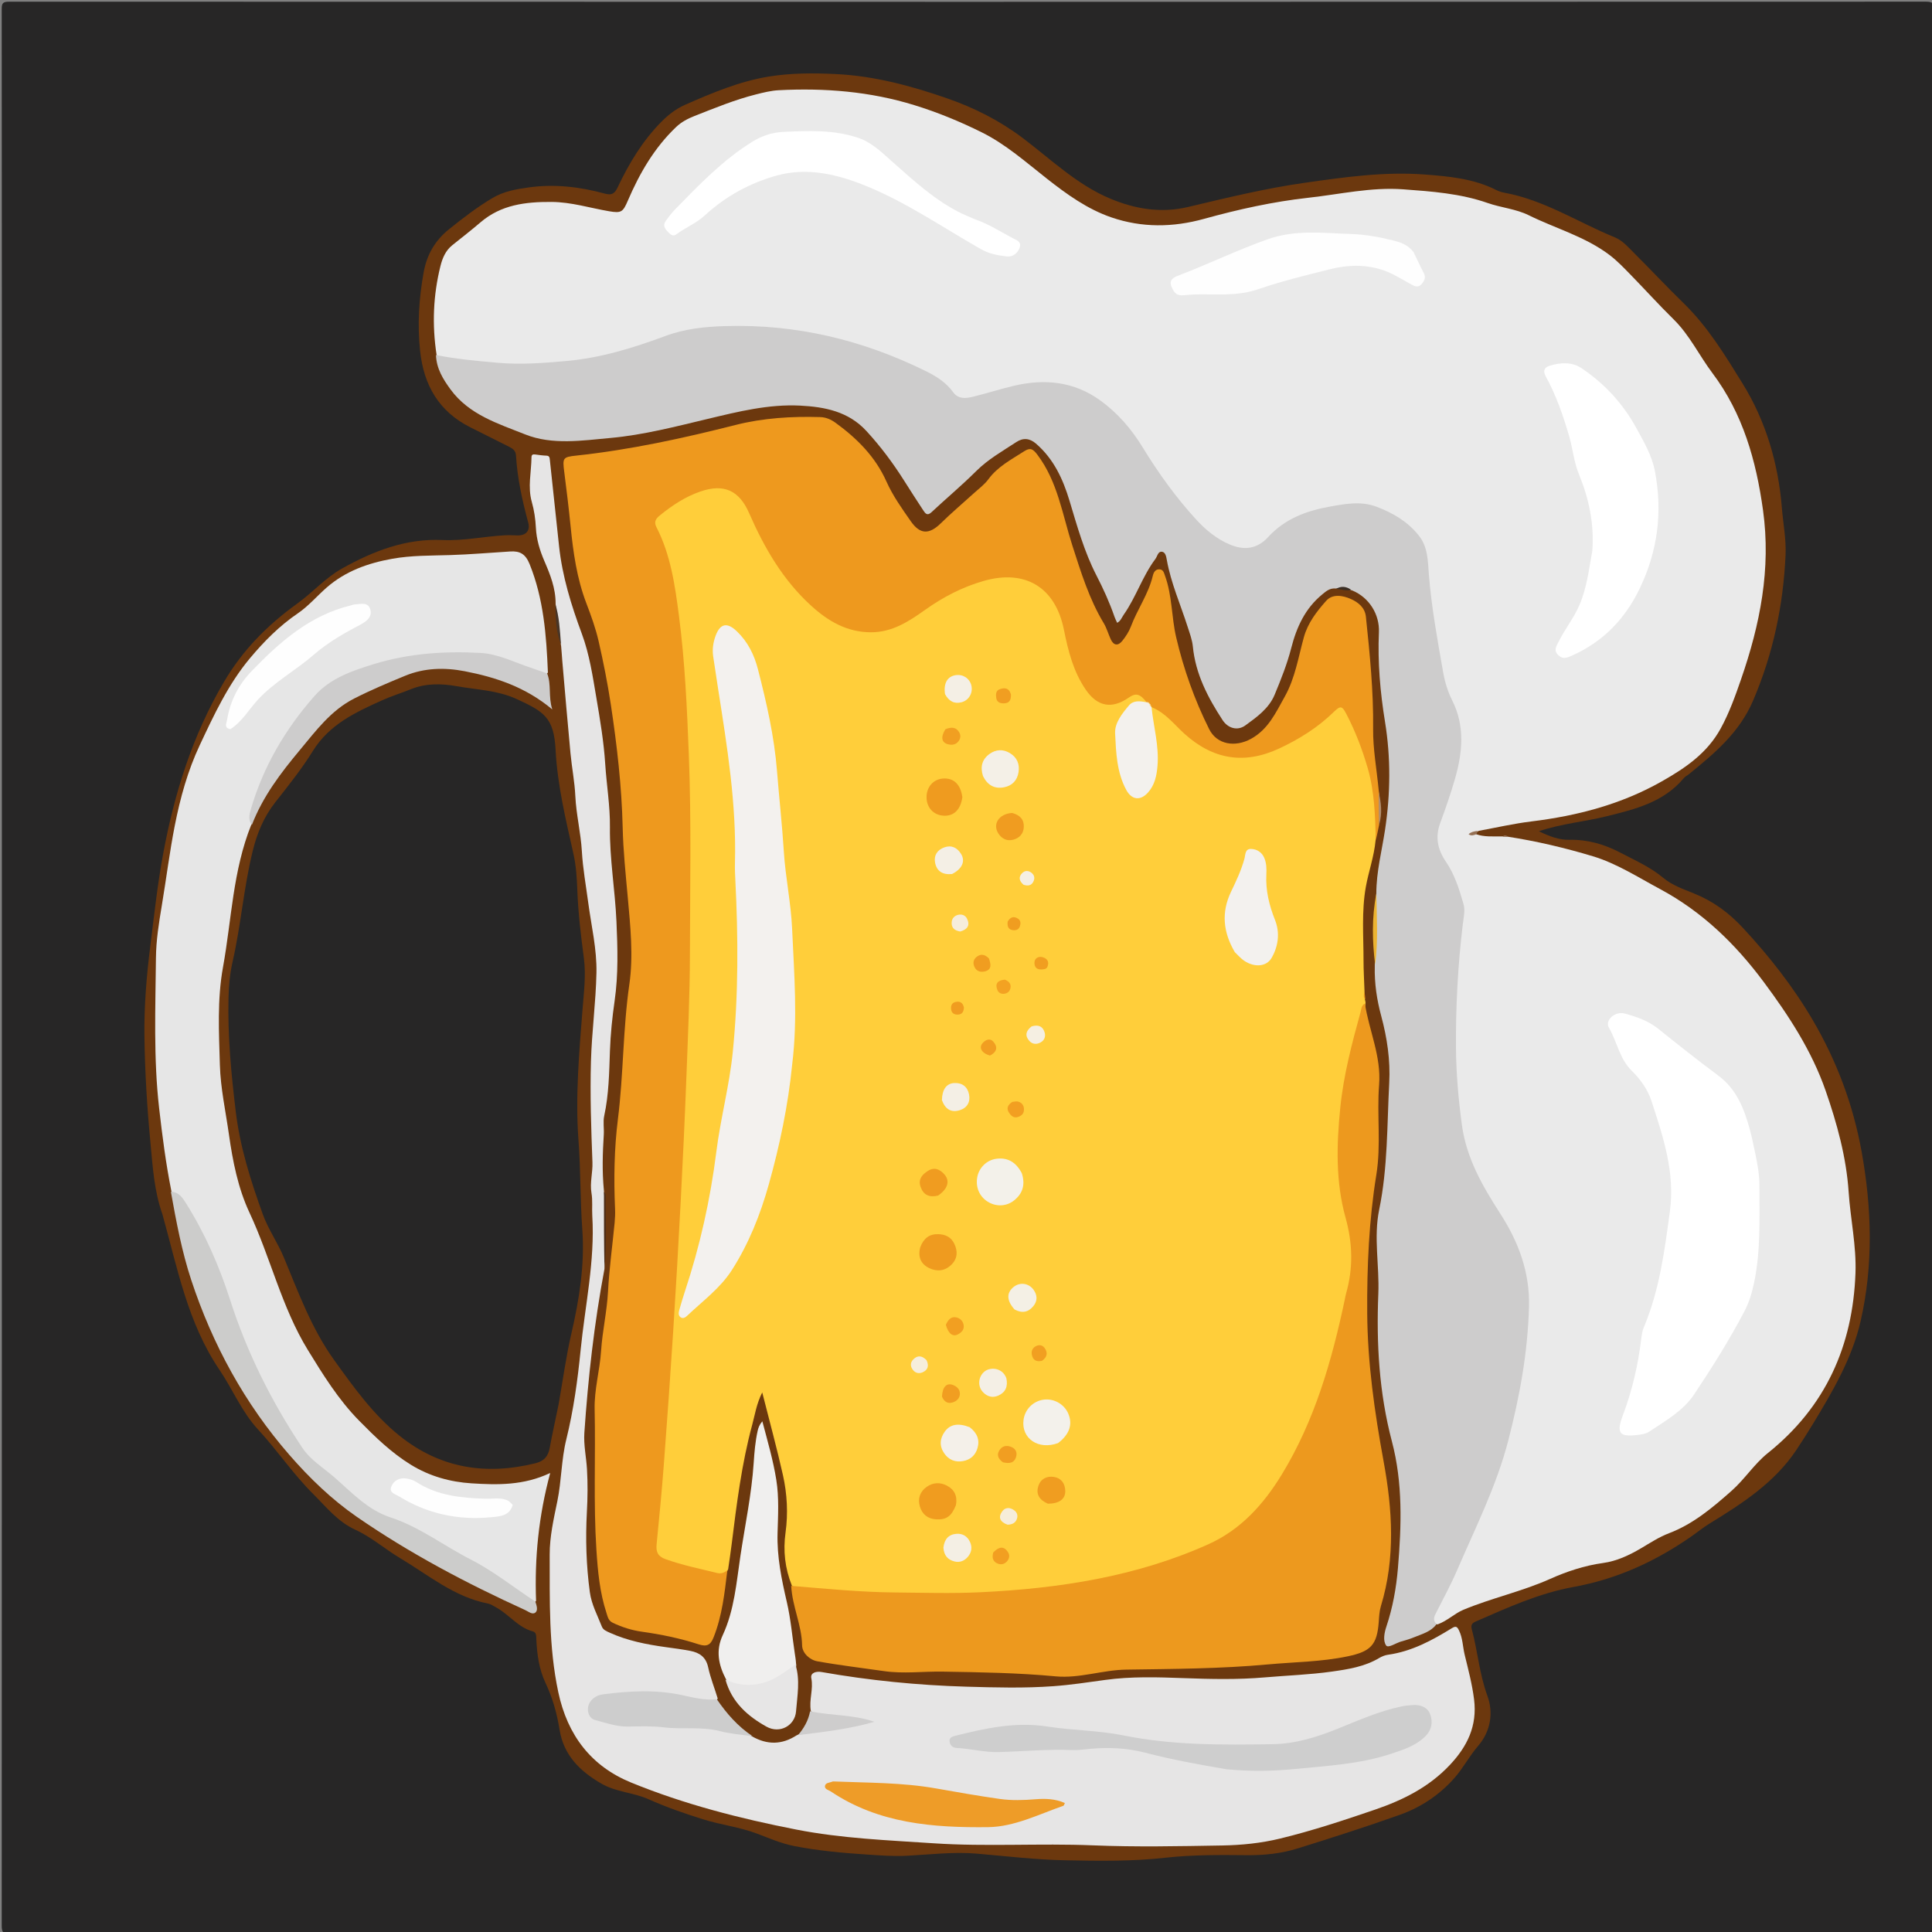 <svg version="1.1" id="Layer_1" xmlns="http://www.w3.org/2000/svg" xmlns:xlink="http://www.w3.org/1999/xlink" x="0px" y="0px"
	 width="100%" viewBox="0 0 1030 1030" enable-background="new 0 0 1030 1030" xml:space="preserve">
<rect x="0" y="0" width="1030" height="1030" fill="#808080" stroke="none"/>
<path fill="#272626" opacity="1" stroke="none" 
	d="
M1,357 
	C1,239.348 1.017,122.195 0.911,5.043 
	C0.908,1.713 1.446,0.9 4.956,0.901 
	C345.582,1.007 686.207,1.009 1026.833,0.887 
	C1030.667,0.886 1031.078,1.955 1031.077,5.332 
	C1030.995,345.79 1030.994,686.249 1031.087,1026.708 
	C1031.088,1030.197 1030.517,1031.106 1026.793,1031.105 
	C686.335,1030.992 345.876,1030.992 5.417,1031.105 
	C1.482,1031.107 0.914,1030.015 0.916,1026.418 
	C1.009,803.446 1,580.473 1,357 
z"/>
<path fill="#6C380E" opacity="1" stroke="none" 
	d="
M86.606,647.426 
	C82.137,634.813 81.421,621.912 80.21,609.22 
	C78.413,590.37 77.243,571.441 77.002,552.475 
	C76.795,536.305 78.132,520.24 80.144,504.234 
	C82.218,487.732 84.003,471.156 87.05,454.824 
	C93.031,422.766 102.575,392.12 119.404,363.547 
	C129.579,346.271 142.764,333.109 158.501,321.758 
	C166.737,315.819 173.488,308.029 182.457,303.024 
	C199.113,293.729 216.417,287.005 235.995,287.901 
	C246.988,288.404 257.828,286.037 268.77,285.395 
	C271.084,285.26 273.416,285.363 275.737,285.436 
	C280.337,285.58 282.798,282.99 281.612,278.604 
	C278.435,266.86 275.811,255.028 275.096,242.854 
	C274.939,240.193 273.299,239.122 271.303,238.124 
	C264.452,234.699 257.605,231.266 250.762,227.825 
	C233.945,219.368 225.882,205.349 223.953,186.949 
	C222.479,172.893 223.368,159.099 225.846,145.257 
	C227.545,135.769 231.954,128.175 239.444,122.164 
	C246.852,116.218 254.344,110.441 262.539,105.578 
	C268.587,101.989 275.151,100.847 281.982,99.903 
	C295.77,98 309.189,99.611 322.44,103.216 
	C326.103,104.212 327.671,103.291 329.279,99.896 
	C335.357,87.059 342.62,74.962 352.75,64.775 
	C356.449,61.055 360.509,57.96 365.286,55.849 
	C379.626,49.513 394.164,43.411 409.652,40.852 
	C421.411,38.909 433.435,38.904 445.466,39.477 
	C466.194,40.463 485.953,45.819 505.257,52.543 
	C519.483,57.498 533.02,64.349 545.261,73.594 
	C560.364,85 574.152,98.461 591.928,105.91 
	C605.191,111.467 619.049,113.756 633.356,110.355 
	C654.056,105.435 674.76,100.397 695.823,97.412 
	C716.875,94.429 738.013,91.42 759.409,93.025 
	C772.528,94.009 785.62,95.213 797.661,101.284 
	C798.986,101.952 800.451,102.467 801.909,102.73 
	C823.229,106.573 841.279,118.539 860.919,126.542 
	C865.062,128.23 868.141,131.874 871.307,135.028 
	C880.149,143.839 888.7,152.993 897.61,161.673 
	C910.577,174.304 919.812,189.602 929.047,204.524 
	C941.355,224.411 948.059,246.971 949.947,270.624 
	C950.621,279.067 952.322,287.459 951.929,295.949 
	C950.688,322.761 945.317,348.485 934.659,373.419 
	C927.292,390.655 914.088,401.588 900.442,412.713 
	C899.541,413.448 898.403,413.964 897.677,414.834 
	C886.925,427.734 871.82,431.38 856.451,435.194 
	C844.853,438.072 832.828,439.017 820.416,443.161 
	C826.181,445.984 831.358,447.838 836.635,447.724 
	C846.474,447.511 855.453,450.15 863.924,454.605 
	C871.705,458.698 879.817,462.228 886.695,467.986 
	C891.451,471.967 897.453,474.042 903.122,476.328 
	C913.256,480.415 921.662,486.571 929.05,494.524 
	C943.15,509.704 955.889,525.865 966.387,543.769 
	C979.24,565.69 988.013,589.14 992.502,614.11 
	C997.909,644.186 998.79,674.442 991.944,704.327 
	C987.408,724.127 977.096,741.693 966.621,758.967 
	C963.775,763.659 960.826,768.293 957.787,772.863 
	C946.108,790.425 928.885,801.512 911.408,812.245 
	C908.124,814.262 905.176,816.675 902.047,818.866 
	C882.869,832.288 862.118,841.854 838.851,846.06 
	C820.558,849.367 803.642,857.101 786.686,864.49 
	C784.533,865.428 784.107,866.595 784.688,868.754 
	C787.825,880.421 788.699,892.486 792.969,904.091 
	C796.177,912.81 794.944,922.77 787.946,930.885 
	C783.406,936.151 780.112,942.496 775.539,947.727 
	C767.626,956.777 757.691,963.442 746.446,967.46 
	C728.431,973.897 710.185,979.708 691.922,985.419 
	C683.166,988.157 674.092,989.143 664.816,989.046 
	C650.343,988.894 635.704,988.806 621.442,990.392 
	C603.425,992.397 585.516,992.142 567.588,991.762 
	C551.999,991.432 536.437,989.584 520.878,988.229 
	C508.362,987.139 495.928,988.713 483.488,989.353 
	C476.291,989.724 469.179,989.166 462.112,988.698 
	C449.208,987.844 436.307,986.697 423.527,984.205 
	C416.528,982.84 410.19,980.054 403.692,977.593 
	C394.285,974.03 384.293,972.884 374.743,969.896 
	C364.865,966.805 355.128,963.403 345.699,959.197 
	C337.607,955.587 328.477,955.441 320.634,950.909 
	C309.153,944.275 300.471,935.733 298.298,922.029 
	C296.934,913.423 294.553,905.096 290.839,897.231 
	C287.345,889.833 286.322,882.009 285.934,874.008 
	C285.853,872.336 286.07,870.292 284.097,869.761 
	C276.169,867.627 271.414,860.743 264.587,857.001 
	C263.134,856.205 261.677,855.186 260.104,854.88 
	C242.163,851.39 228.458,839.712 213.384,830.731 
	C205.277,825.901 197.992,819.458 189.499,815.571 
	C179.93,811.191 174.057,803.526 167.006,796.526 
	C156.211,785.811 147.829,773.185 137.575,762.099 
	C128.881,752.7 124.093,740.74 117.02,730.307 
	C100.034,705.252 94.619,676.113 86.606,647.426 
z"/>
<path fill="#FFCE3A" opacity="1" stroke="none" 
	d="
M733.361,447.992 
	C732.549,456.724 729.632,464.607 728.167,472.798 
	C725.829,485.87 726.949,499.048 726.934,512.187 
	C726.928,517.346 727.266,522.504 727.445,528.103 
	C727.42,529.821 727.527,531.095 727.652,532.737 
	C727.852,533.491 727.937,533.879 728.014,534.566 
	C726.645,547.175 722,558.719 719.623,570.807 
	C717.819,579.988 717.362,589.284 716.207,598.517 
	C713.378,621.122 717.445,642.952 723.432,664.564 
	C724.339,667.838 723.555,670.898 723.008,673.938 
	C718.966,696.41 714.206,718.747 706.771,740.361 
	C699.824,760.553 691.263,779.976 678.463,797.398 
	C666.019,814.336 649.469,824.843 629.971,831.712 
	C602.948,841.231 575.171,846.78 546.685,849.407 
	C533.071,850.663 519.466,851.012 505.822,851.377 
	C494.011,851.693 482.225,851.249 470.438,851.103 
	C455.979,850.924 441.573,849.238 427.152,848.097 
	C425.133,847.937 423.741,846.95 422.142,845.305 
	C418.468,835.98 417.454,826.765 418.788,817.114 
	C420.205,806.856 419.657,796.478 417.402,786.401 
	C414.194,772.068 410.3,757.889 406.367,742.334 
	C403.259,748.558 402.488,754.175 401.046,759.499 
	C395.378,780.429 392.73,801.903 390.056,823.363 
	C389.521,827.657 388.884,831.939 388.189,836.624 
	C386.497,840.482 383.903,841.245 380.283,840.433 
	C371.51,838.464 362.663,836.8 354.299,833.36 
	C349.043,831.198 347.477,829.07 347.944,823.427 
	C349.026,810.334 350.048,797.237 351.139,784.146 
	C352.064,773.046 352.829,761.934 353.684,750.83 
	C355.139,731.934 356.341,713.015 357.479,694.099 
	C358.287,680.656 359.072,667.204 359.781,653.752 
	C360.725,635.82 361.236,617.867 362.575,599.954 
	C363.208,591.496 363.26,582.981 363.452,574.526 
	C363.768,560.547 364.441,546.579 364.87,532.61 
	C366.052,494.139 366.347,455.653 365.554,417.199 
	C364.782,379.802 363.373,342.351 355.803,305.497 
	C354.255,297.96 351.839,290.708 348.765,283.663 
	C346.52,278.517 347.007,275.724 351.302,272.197 
	C358.035,266.668 365.364,262.109 373.767,259.481 
	C386.506,255.498 395.962,259.74 401.285,272.079 
	C407.252,285.912 414.468,299.014 424.015,310.694 
	C430.58,318.727 438.012,325.858 447.448,330.607 
	C460.062,336.956 472.239,335.979 483.965,328.463 
	C493.904,322.093 503.28,314.785 514.521,310.643 
	C521.096,308.22 527.665,305.882 534.806,305.777 
	C553.245,305.507 565.418,315.178 569.124,333.312 
	C571.13,343.127 573.345,352.847 578.036,361.816 
	C579.046,363.747 580.185,365.586 581.496,367.306 
	C586.561,373.956 592.701,375.007 599.819,370.509 
	C605.211,367.101 608.481,367.632 612.217,372.915 
	C611.903,375.051 610.569,375.576 609.059,376.008 
	C603.042,377.73 596.242,385.245 596.674,391.418 
	C597.294,400.28 597.144,409.44 601.449,417.679 
	C602.58,419.844 603.377,422.656 606.429,422.672 
	C609.732,422.689 611.321,420.08 612.551,417.502 
	C616.174,409.904 615.011,401.855 614.213,393.96 
	C613.747,389.357 612.677,384.796 612.282,380.16 
	C612.197,379.157 612.575,378.194 613.388,377.035 
	C617.024,374.846 619.363,376.83 621.545,378.973 
	C627.37,384.691 633.693,389.784 640.192,394.723 
	C651.458,403.283 663.571,403.393 676.136,398.776 
	C688.286,394.312 699.119,387.565 708.635,378.744 
	C713.5,374.236 717.217,374.654 720.148,380.364 
	C727.173,394.052 732.196,408.282 733.73,423.832 
	C734.523,431.878 734.067,439.686 733.361,447.992 
z"/>
<path fill="#EAEAEA" opacity="1" stroke="none" 
	d="
M803.708,446.046 
	C819.316,448.462 834.43,452.047 849.183,456.491 
	C861.862,460.309 873.237,467.666 884.982,473.966 
	C907.565,486.079 925.247,503.297 940.314,523.55 
	C953.674,541.507 965.918,560.264 973.3,581.506 
	C979.362,598.95 984.312,616.892 985.559,635.436 
	C986.531,649.891 989.729,664.185 989.204,678.701 
	C987.799,717.502 973.29,750.014 942.509,774.647 
	C935.222,780.479 930.167,788.593 923.148,794.794 
	C913.005,803.755 902.739,812.469 889.861,817.376 
	C884.536,819.405 879.792,822.522 874.916,825.399 
	C868.575,829.14 862.001,832.271 854.566,833.288 
	C844.789,834.625 835.101,837.865 826.518,841.71 
	C811.382,848.491 795.274,851.917 780.137,858.235 
	C775.441,860.195 771.68,864.092 766.449,865.99 
	C761.677,865.567 762.104,862.219 763.347,859.822 
	C765.884,854.927 767.563,849.683 770.085,844.806 
	C780.188,825.27 789.923,805.443 796.713,784.583 
	C804.009,762.17 810.099,739.28 811.996,715.53 
	C812.846,704.875 813.057,694.303 812.073,683.658 
	C810.916,671.139 804.666,660.643 799.073,649.903 
	C794.543,641.205 787.743,633.832 783.959,624.673 
	C779.47,613.81 777.129,602.395 775.998,590.773 
	C774.58,576.205 773.144,561.572 773.918,546.941 
	C774.883,528.692 774.937,510.357 777.661,492.233 
	C779.418,480.54 774.805,470.465 769.036,461.178 
	C763.331,451.996 763.237,443.348 766.989,433.712 
	C771.576,421.932 775.77,409.985 776.646,397.181 
	C777.026,391.62 776.97,386.021 774.584,380.978 
	C767.483,365.973 765.701,349.727 762.678,333.716 
	C760.694,323.206 760.173,312.577 759.134,302.017 
	C757.496,285.362 748.168,278.192 732.863,272.352 
	C721.777,268.122 711.119,272.036 700.529,274.427 
	C693.055,276.114 686.151,279.583 680.526,285.162 
	C668.753,296.836 657.463,296.984 644.573,286.236 
	C631.213,275.096 621.404,261.085 611.803,246.868 
	C607.521,240.527 603.576,233.986 598.661,228.052 
	C583.425,209.653 564.509,202.307 540.943,207.93 
	C534.134,209.555 527.496,211.782 520.694,213.416 
	C514.434,214.921 509.281,214.18 504.649,208.682 
	C498.729,201.655 490.062,198.256 481.824,194.692 
	C458.879,184.763 434.824,178.727 409.984,176.48 
	C387.578,174.454 365.623,176.453 344.365,185.162 
	C328.914,191.492 312.43,194.385 295.687,195.198 
	C290.206,195.463 284.791,196.399 279.261,196.276 
	C266.441,195.99 253.682,195.168 241.011,193.148 
	C238.005,192.668 235.2,191.795 232.762,189.248 
	C230.283,173.075 230.958,157.384 234.805,141.884 
	C235.845,137.696 237.497,133.653 241.062,130.783 
	C246.116,126.714 251.256,122.746 256.181,118.527 
	C267.161,109.123 280.167,107.58 293.979,107.655 
	C304.6,107.712 314.536,110.889 324.779,112.632 
	C331.252,113.733 332.118,113.034 334.711,106.987 
	C340.971,92.395 348.848,78.753 360.504,67.675 
	C363.288,65.03 366.666,63.245 370.28,61.829 
	C381.051,57.606 391.75,53.174 402.998,50.342 
	C406.994,49.336 411.079,48.309 415.166,48.098 
	C439.684,46.834 463.843,48.758 487.481,56.062 
	C499.868,59.889 511.72,64.758 523.325,70.516 
	C536.292,76.95 546.933,86.47 558.139,95.263 
	C568.767,103.604 579.732,111.527 592.577,115.917 
	C608.813,121.466 625.294,121.279 641.926,116.672 
	C660.208,111.607 678.825,107.489 697.635,105.416 
	C714.382,103.571 730.986,99.678 748.077,100.928 
	C763.324,102.043 778.558,103.144 793.085,108.218 
	C800.31,110.742 808.187,111.379 814.958,114.724 
	C829.347,121.832 845.156,126.129 858.14,135.986 
	C862.076,138.974 865.549,142.613 869.019,146.164 
	C876.813,154.139 884.286,162.436 892.238,170.247 
	C900.796,178.655 905.862,189.495 912.955,198.926 
	C929.183,220.503 936.236,245.468 939.914,272.013 
	C944.255,303.335 938.332,332.891 928.217,362.102 
	C925.12,371.044 921.962,379.919 917.382,388.31 
	C910.169,401.525 898.61,409.388 885.961,416.562 
	C864.256,428.874 840.829,434.946 816.309,437.941 
	C807.069,439.07 797.947,441.171 788.394,442.935 
	C787.5,443.42 786.859,443.683 786.865,444.707 
	C791.294,446.283 795.711,445.869 800.552,445.908 
	C801.805,445.981 802.607,445.996 803.708,446.046 
z"/>
<path fill="#272626" opacity="1" stroke="none" 
	d="
M297.815,748.672 
	C296.161,756.752 294.443,764.384 293.036,772.072 
	C292.216,776.558 289.889,779 285.429,780.101 
	C258.949,786.633 234.612,782.8 213.011,765.449 
	C198.965,754.166 188.7,739.759 178.242,725.233 
	C166.048,708.296 159.143,689.148 151.298,670.3 
	C148.024,662.433 142.999,655.37 140.13,647.439 
	C133.687,629.628 127.97,611.592 125.682,592.596 
	C123.253,572.422 121.334,552.276 121.822,531.912 
	C121.979,525.361 122.583,518.923 124.022,512.625 
	C128.471,493.145 129.938,473.141 134.717,453.717 
	C137.061,444.185 140.653,435.468 146.787,427.677 
	C153.779,418.796 160.884,409.901 166.827,400.322 
	C175.591,386.195 189.523,379.747 203.663,373.364 
	C208.661,371.108 213.946,369.497 219.039,367.44 
	C227.066,364.2 235.286,364.367 243.588,365.843 
	C254.21,367.732 265.229,368.005 275.219,372.582 
	C289.952,379.332 295.314,382.469 296.199,399.731 
	C297.164,418.545 301.63,436.905 305.728,455.242 
	C307.162,461.657 307.543,468.15 307.785,474.555 
	C308.246,486.729 309.691,498.781 311.279,510.8 
	C312.476,519.87 311.295,528.785 310.603,537.665 
	C308.78,561.084 306.656,584.563 308.411,607.959 
	C309.603,623.844 309.301,639.744 310.451,655.633 
	C311.789,674.131 308.846,692.719 304.612,710.981 
	C301.764,723.263 300.084,735.815 297.815,748.672 
z"/>
<path fill="#CDCCCC" opacity="1" stroke="none" 
	d="
M232.429,189.271 
	C243.416,191.456 254.435,192.456 265.536,193.42 
	C277.76,194.482 289.794,193.539 301.857,192.47 
	C320.225,190.842 337.661,185.486 354.901,179.063 
	C365.033,175.287 375.826,174.165 386.766,173.84 
	C424.506,172.718 459.979,181.25 493.653,197.889 
	C499.179,200.62 504.4,203.903 508.141,209.08 
	C510.858,212.842 514.853,212.456 518.617,211.536 
	C526.053,209.718 533.355,207.344 540.808,205.612 
	C557.103,201.825 572.641,203.409 586.55,213.446 
	C595.837,220.147 603.218,228.721 609.174,238.467 
	C617.53,252.14 626.854,265.112 637.664,276.921 
	C642.706,282.43 648.512,287.263 655.557,290.265 
	C663.401,293.608 670.327,292.613 676.049,286.353 
	C685.098,276.453 696.663,272.246 709.42,269.995 
	C717.676,268.539 725.78,267.058 733.981,270.196 
	C742.647,273.512 750.349,277.952 756.322,285.41 
	C761.404,291.756 761.211,299.334 761.779,306.436 
	C763.175,323.885 766.342,341.021 769.345,358.199 
	C770.262,363.447 771.794,368.591 774.202,373.382 
	C781.101,387.109 779.719,401.163 775.696,415.205 
	C773.409,423.189 770.654,431.051 767.792,438.852 
	C765.015,446.423 766.503,453.056 770.928,459.52 
	C775.589,466.328 777.987,474.23 780.251,482.019 
	C781.211,485.322 780.28,489.261 779.846,492.868 
	C777.218,514.684 776.057,536.61 776.217,558.541 
	C776.317,572.292 777.514,586.065 779.382,599.76 
	C781.796,617.466 790.32,632.277 799.783,646.944 
	C809.461,661.945 815.63,678.073 815.144,696.63 
	C814.508,720.932 810.193,744.403 804.128,767.877 
	C797.821,792.291 786.55,814.525 776.694,837.408 
	C773.416,845.019 769.409,852.318 765.672,859.729 
	C764.657,861.742 763.633,863.642 765.866,865.863 
	C762.969,869.872 758.352,871.046 754.084,872.796 
	C751.789,873.738 749.397,874.474 747.001,875.127 
	C744.2,875.89 740.117,878.83 738.987,877.248 
	C737.207,874.754 737.995,870.519 739.109,867.192 
	C742.514,857.026 744.388,846.61 745.28,835.931 
	C747.173,813.277 747.924,790.704 742.059,768.445 
	C735.245,742.588 733.734,716.292 734.825,689.68 
	C735.437,674.752 732.222,659.719 735.288,644.847 
	C739.892,622.518 739.444,599.829 740.635,577.254 
	C741.273,565.169 739.504,553.347 736.376,541.699 
	C734.076,533.14 732.703,524.457 732.928,515.075 
	C733.155,502.023 732.681,489.449 733.746,476.465 
	C733.765,464.608 736.713,453.589 738.399,442.412 
	C741.302,423.172 741.509,403.979 738.376,384.753 
	C735.801,368.951 734.442,353.098 735.134,337.024 
	C735.532,327.781 730.17,318.642 720.925,314.789 
	C717.971,313.925 715.32,313.352 712.228,313.742 
	C708.936,313.443 707.066,315.135 704.917,316.899 
	C695.765,324.412 691.261,334.315 688.377,345.548 
	C686.201,354.024 682.915,362.264 679.547,370.37 
	C676.503,377.694 670.049,382.302 663.895,386.758 
	C659.705,389.793 654.612,388.232 651.806,383.931 
	C643.948,371.886 637.366,359.347 635.936,344.646 
	C635.588,341.064 634.238,337.552 633.13,334.078 
	C629.355,322.243 624.253,310.828 622.052,298.49 
	C621.755,296.828 621.381,294.296 619.355,294.131 
	C617.325,293.965 617.029,296.58 615.979,297.98 
	C609.077,307.179 605.657,318.358 599.065,327.737 
	C598.047,329.187 597.508,331.011 595.594,332.048 
	C595.097,330.939 594.573,329.969 594.217,328.941 
	C591.568,321.283 588.266,313.993 584.526,306.741 
	C578.056,294.197 574.251,280.476 570.177,266.947 
	C566.687,255.355 561.72,244.626 552.303,236.499 
	C548.973,233.625 545.493,233.267 541.809,235.688 
	C534.462,240.517 526.807,244.812 520.45,251.144 
	C512.797,258.769 504.471,265.715 496.574,273.102 
	C494.399,275.137 493.358,273.808 492.319,272.232 
	C488.84,266.955 485.415,261.641 482.042,256.296 
	C476.086,246.859 469.454,237.98 461.873,229.743 
	C452.288,219.327 439.667,216.919 426.665,216.247 
	C409.836,215.378 393.591,219.438 377.304,223.33 
	C360.19,227.42 342.953,231.91 325.521,233.486 
	C310.506,234.844 294.484,237.37 280.055,231.618 
	C265.675,225.885 250.062,221.146 240.165,207.573 
	C236.24,202.188 232.698,196.602 232.429,189.271 
z"/>
<path fill="#EE991E" opacity="1" stroke="none" 
	d="
M611.51,374.631 
	C607.653,369.746 605.612,369.252 601.605,372.012 
	C592.784,378.089 585.131,376.75 578.96,367.85 
	C572.256,358.181 569.477,347.024 567.2,335.715 
	C562.64,313.068 546.596,303.351 524.366,309.724 
	C513.023,312.975 502.752,318.332 493.18,325.146 
	C484.445,331.365 475.62,337.136 464.176,337.083 
	C451.468,337.023 441.496,331.146 432.557,323.024 
	C417.462,309.309 407.466,292.094 399.41,273.624 
	C394.064,261.368 385.891,257.714 373.357,262.044 
	C365.369,264.803 358.45,269.372 351.948,274.641 
	C349.924,276.282 348.373,277.951 349.937,280.987 
	C357.555,295.772 359.847,311.98 361.953,328.159 
	C365.176,352.911 366.284,377.806 367.246,402.749 
	C368.609,438.064 367.875,473.363 367.811,508.665 
	C367.771,530.951 366.726,553.239 365.884,575.517 
	C365.068,597.118 364.039,618.711 362.911,640.298 
	C361.696,663.539 360.372,686.776 358.883,710.001 
	C357.362,733.719 355.681,757.428 353.879,781.126 
	C352.809,795.207 351.437,809.267 350.058,823.323 
	C349.665,827.339 350.666,829.753 354.85,831.248 
	C363.83,834.457 373.12,836.333 382.325,838.603 
	C384.313,839.093 385.922,838.541 387.765,837.198 
	C386.301,849.196 385.027,861.455 380.382,873.046 
	C378.713,877.21 376.656,877.993 372.35,876.596 
	C362.584,873.427 352.484,871.348 342.324,869.925 
	C336.774,869.148 331.698,867.526 326.697,865.154 
	C324.296,864.016 323.975,861.893 323.333,859.935 
	C319.74,848.969 318.696,837.713 317.953,826.169 
	C316.345,801.191 317.574,776.24 317.016,751.289 
	C316.781,740.753 319.775,730.566 320.461,720.143 
	C321.158,709.555 323.584,699.208 324.149,688.58 
	C324.799,676.334 326.496,664.144 327.672,651.923 
	C327.91,649.444 328.012,646.928 327.903,644.441 
	C327.198,628.451 327.456,612.31 329.429,596.605 
	C332.428,572.729 332.072,548.661 335.52,524.807 
	C337.717,509.605 336.083,493.916 334.687,478.469 
	C333.568,466.077 332.264,453.712 331.969,441.231 
	C331.448,419.195 328.934,397.329 325.631,375.512 
	C323.916,364.184 321.691,352.993 319.145,341.868 
	C317.559,334.942 315.109,328.172 312.566,321.516 
	C307.529,308.333 305.608,294.578 304.212,280.669 
	C303.233,270.924 302.047,261.197 300.803,251.481 
	C299.873,244.213 300.047,243.656 307.104,242.902 
	C335.938,239.825 364.128,233.657 392.214,226.541 
	C406.837,222.835 422.09,221.904 437.28,222.36 
	C440.299,222.451 442.963,223.584 445.518,225.447 
	C456.979,233.803 466.69,243.506 472.597,256.737 
	C475.988,264.332 480.868,271.166 485.626,277.973 
	C490.569,285.045 495.436,285.005 501.64,278.914 
	C507.221,273.436 513.222,268.388 519.005,263.115 
	C521.711,260.648 524.785,258.424 526.917,255.521 
	C531.933,248.691 539.199,244.992 546.018,240.579 
	C549.326,238.439 550.755,239.381 553.065,242.441 
	C563.938,256.842 566.39,274.387 571.699,290.833 
	C576.285,305.041 580.627,319.278 588.408,332.19 
	C590.025,334.872 590.865,338.011 592.194,340.88 
	C593.766,344.272 596.151,344.382 598.316,341.677 
	C600.167,339.364 601.879,336.759 602.911,334.005 
	C606.359,324.806 612.287,316.691 614.581,306.996 
	C615.012,305.177 615.954,303.363 618.224,303.528 
	C620.219,303.673 620.545,305.432 621.137,307.071 
	C624.967,317.663 624.529,329.021 627.055,339.795 
	C631.027,356.739 636.856,373.162 644.641,388.723 
	C648.798,397.032 658.487,398.502 666.885,393.92 
	C676.177,388.851 680.179,379.877 684.964,371.337 
	C690.499,361.458 692.171,350.368 695.135,339.69 
	C697.256,332.048 701.998,325.97 707.017,320.316 
	C710.435,316.466 715.849,317.42 720.177,319.342 
	C724.109,321.088 727.688,323.918 728.197,328.787 
	C730.273,348.652 732.279,368.489 732.05,388.55 
	C731.927,399.304 733.964,410.082 735.021,421.273 
	C735.984,427.538 735.527,433.414 735.243,439.728 
	C734.594,442.693 734.152,445.212 733.506,448.058 
	C733.109,435.244 732.856,422.141 729.123,409.343 
	C726.221,399.393 722.551,389.79 717.762,380.614 
	C715.451,376.185 714.633,376.081 710.868,379.738 
	C702.408,387.954 692.581,394.101 681.945,399.047 
	C663.272,407.73 646.625,404.944 631.309,391.05 
	C625.962,386.199 621.48,380.15 614.038,377.036 
	C613.458,377.017 613.045,376.865 612.858,376.748 
	C612.671,376.632 612.336,376.346 612.189,376.184 
	C612.042,376.021 611.792,375.662 611.698,375.466 
	C611.603,375.27 611.503,374.848 611.51,374.631 
z"/>
<path fill="#E6E5E5" opacity="1" stroke="none" 
	d="
M296.216,321.906 
	C296.245,313.478 293.284,306.23 290.221,299.111 
	C287.751,293.371 286.004,287.57 285.694,281.332 
	C285.462,276.662 284.781,272.06 283.505,267.548 
	C281.262,259.618 283.281,251.651 283.357,243.7 
	C283.37,242.359 284.157,242.124 285.343,242.292 
	C287.309,242.572 289.288,242.849 291.269,242.918 
	C292.915,242.975 293.004,243.908 293.138,245.186 
	C294.746,260.518 296.412,275.845 298.051,291.174 
	C299.779,307.34 304.564,322.709 310.186,337.862 
	C314.272,348.876 315.972,360.455 317.921,371.937 
	C319.911,383.653 321.897,395.44 322.655,407.275 
	C323.376,418.526 325.302,429.676 325.169,441 
	C324.973,457.819 327.903,474.446 328.645,491.195 
	C329.269,505.291 329.704,519.434 327.676,533.534 
	C326.402,542.399 325.489,551.362 325.173,560.308 
	C324.763,571.906 324.607,583.466 322.121,594.891 
	C321.428,598.077 322.099,601.537 321.894,604.857 
	C321.291,614.607 320.956,624.351 321.946,634.544 
	C323.044,645.213 322.263,655.463 322.483,665.699 
	C322.557,669.173 322.569,672.651 322.237,676.573 
	C316.748,705.76 313.534,734.763 311.535,763.887 
	C311.097,770.263 312.544,776.751 312.93,783.214 
	C313.387,790.867 313.297,798.398 312.883,806.053 
	C312.113,820.319 312.526,834.626 314.46,848.843 
	C315.352,855.399 318.494,861.124 320.85,867.141 
	C321.568,868.975 323.297,869.628 325.021,870.411 
	C334.509,874.718 344.575,876.687 354.798,878.111 
	C359.222,878.727 363.663,879.281 368.044,880.133 
	C372.926,881.083 376.388,883.414 377.552,888.914 
	C378.716,894.411 380.868,899.699 382.622,905.484 
	C381.699,907.861 379.881,907.982 378.014,908.146 
	C374.134,908.489 370.351,907.782 366.679,906.807 
	C352.594,903.066 338.387,903.76 324.133,905.276 
	C322.631,905.435 321.157,905.706 319.867,906.531 
	C317.981,907.738 316.312,909.191 316.678,911.709 
	C317.046,914.25 318.987,915.16 321.254,915.598 
	C328.232,916.947 335.182,917.752 342.368,918.038 
	C357.398,918.636 372.537,918.21 387.462,920.939 
	C392.125,921.792 396.289,923.726 400.936,925.706 
	C409.121,930.322 416.801,930.225 424.692,925.157 
	C429.909,922.327 435.29,921.488 440.72,920.699 
	C447.053,919.778 453.422,919.133 459.01,918.022 
	C452.425,916.565 444.91,916.709 437.58,915.315 
	C435.523,914.923 433.765,914.263 432.293,912.238 
	C431.216,906.213 433.727,900.612 432.528,894.682 
	C431.94,891.774 435.149,890.898 437.961,891.393 
	C463.513,895.892 489.205,898.46 515.189,899.211 
	C530.671,899.658 546.101,900.076 561.525,898.959 
	C570.765,898.29 579.961,896.892 589.149,895.622 
	C603.058,893.699 617.01,894.135 630.962,894.648 
	C645.417,895.179 659.836,895.512 674.302,894.259 
	C686.216,893.228 698.179,892.838 710.05,891.164 
	C718.818,889.928 727.477,888.566 735.264,883.942 
	C736.671,883.107 738.311,882.424 739.917,882.201 
	C752.566,880.443 763.485,874.541 774.102,867.979 
	C776.196,866.685 776.872,867.295 777.786,869.135 
	C779.837,873.258 779.801,877.841 780.852,882.18 
	C782.762,890.064 784.855,897.873 785.868,906.006 
	C787.632,920.157 782.243,931.108 772.856,941.048 
	C761.79,952.768 748.029,959.646 733.098,964.75 
	C716.424,970.45 699.707,975.986 682.565,980.159 
	C672.382,982.638 661.981,983.694 651.603,983.872 
	C628.616,984.266 605.587,984.751 582.633,983.803 
	C554.317,982.633 525.953,984.589 497.739,982.703 
	C473.318,981.07 448.79,980.142 424.558,975.396 
	C394.425,969.494 364.775,961.913 336.44,950.314 
	C315.299,941.66 302.567,925.283 297.636,902.13 
	C292.451,877.782 293.128,853.348 293.051,828.85 
	C293.021,819.216 295.199,809.731 297.131,800.352 
	C299.38,789.428 299.232,778.215 301.912,767.38 
	C305.778,751.75 307.961,735.749 309.539,719.831 
	C311.902,695.989 317.227,672.347 315.763,648.215 
	C315.516,644.143 316.027,640.081 315.324,635.964 
	C314.404,630.586 316.052,625.049 315.847,619.682 
	C315.161,601.72 314.545,583.761 315.055,565.796 
	C315.501,550.047 317.658,534.397 317.98,518.62 
	C318.239,505.946 315.267,493.734 313.616,481.329 
	C312.399,472.182 310.734,463.055 310.208,453.866 
	C309.639,443.928 307.185,434.275 306.718,424.33 
	C306.362,416.76 304.862,409.252 304.147,401.69 
	C302.591,385.23 301.203,368.754 299.766,352.283 
	C299.55,349.8 299.44,347.308 299.149,344.433 
	C297.847,336.839 296.789,329.619 296.216,321.906 
z"/>
<path fill="#E6E6E6" opacity="1" stroke="none" 
	d="
M133.99,439.617 
	C124.09,464.214 123.493,490.266 118.901,515.529 
	C115.745,532.893 116.727,550.393 117.226,567.789 
	C117.579,580.116 120.287,592.381 122.03,604.661 
	C124.071,619.042 126.854,633.34 133.024,646.533 
	C144.275,670.587 150.191,697.01 164.119,719.71 
	C172.182,732.853 180.414,746.187 191.466,757.414 
	C200,766.083 208.619,774.468 219.041,780.892 
	C229.007,787.035 240.037,790.093 251.418,790.807 
	C265.192,791.671 279.158,792.012 293.338,785.277 
	C287.142,808.299 284.957,830.504 285.79,853.468 
	C284.111,855.425 282.602,854.597 281.221,853.625 
	C272.387,847.403 263.39,841.267 254.008,836.086 
	C239.94,828.317 226.844,818.758 211.666,812.935 
	C203.305,809.728 195.38,805.647 188.527,799.455 
	C181.888,793.457 175.085,787.587 167.901,782.175 
	C159.572,775.9 154.894,766.632 149.995,757.822 
	C143.546,746.226 136.109,735.151 131.497,722.529 
	C126.311,708.335 120.674,694.31 115.781,680.001 
	C110.255,663.84 102.116,649.037 91.409,635.246 
	C88.42,620.377 86.542,605.685 84.85,590.927 
	C81.785,564.203 82.87,537.452 83.136,510.706 
	C83.229,501.308 84.731,491.927 86.288,482.609 
	C88.655,468.452 90.419,454.181 93.19,440.106 
	C96.086,425.391 100.094,410.866 106.498,397.251 
	C114.094,381.1 121.629,364.835 133.219,350.968 
	C140.79,341.909 149.009,333.627 158.889,326.908 
	C164.474,323.109 168.981,317.753 174.119,313.265 
	C184.158,304.497 196.11,300.226 209.105,297.896 
	C219.328,296.064 229.551,296.239 239.82,295.93 
	C250.587,295.606 261.335,294.66 272.093,294.001 
	C277.187,293.69 280.168,295.338 282.352,300.743 
	C289.818,319.223 291.288,338.552 292.107,358.531 
	C290.475,360.854 288.549,360.414 286.568,359.81 
	C284.014,359.032 281.553,357.993 279.102,356.973 
	C254.178,346.593 229.041,348.828 203.733,355.346 
	C193.489,357.984 183.655,361.411 175.001,367.622 
	C166.576,373.668 160.789,382.13 155.503,390.732 
	C150.29,399.216 145.072,407.789 141.12,416.989 
	C138.038,424.161 135.275,431.462 133.99,439.617 
z"/>
<path fill="#ED991E" opacity="1" stroke="none" 
	d="
M421.81,845.464 
	C440.158,846.976 458.511,848.811 476.97,848.982 
	C492.263,849.124 507.587,849.602 522.845,848.864 
	C564.609,846.844 605.59,840.604 644.157,823.31 
	C661.534,815.518 673.69,801.936 683.372,786.07 
	C700.967,757.236 710.085,725.279 716.997,692.564 
	C717.203,691.587 717.353,690.594 717.625,689.636 
	C721.469,676.088 721.178,662.932 717.333,649.091 
	C712.049,630.073 712.542,610.435 714.522,590.703 
	C716.283,573.159 720.712,556.379 725.357,539.554 
	C725.781,538.017 725.661,536.153 727.662,534.997 
	C729.89,549.426 736.425,563.122 735.237,578.318 
	C733.993,594.232 736.348,610.323 733.778,626.189 
	C729.823,650.602 728.748,675.185 728.897,699.843 
	C729.058,726.541 732.823,752.838 737.631,779.069 
	C742.346,804.789 744.017,830.626 736.203,856.221 
	C735.388,858.889 735.251,861.798 735.052,864.613 
	C734.176,877.065 730.685,880.474 718.458,883.042 
	C704.399,885.994 690.159,886.038 675.988,887.344 
	C650.784,889.668 625.608,889.741 600.381,890.118 
	C587.809,890.306 575.499,894.896 562.826,893.707 
	C542.774,891.826 522.667,891.516 502.575,891.183 
	C492.133,891.01 481.668,892.426 471.216,890.905 
	C459.388,889.184 447.5,887.803 435.745,885.679 
	C431.573,884.926 427.692,881.247 427.62,877.185 
	C427.427,866.342 422.407,856.551 421.81,845.464 
z"/>
<path fill="#CCCCCB" opacity="1" stroke="none" 
	d="
M91.098,635.378 
	C95.351,635.411 97.345,638.576 99.286,641.675 
	C109.404,657.827 116.922,675.08 122.768,693.27 
	C131.762,721.255 144.845,747.383 161.189,771.87 
	C165.581,778.449 172.243,782.372 177.984,787.356 
	C187.368,795.502 196.004,804.988 208.195,808.973 
	C223.751,814.057 236.617,824.096 250.955,831.403 
	C263,837.542 273.758,846.204 285.4,853.838 
	C286.092,855.89 286.916,858.416 285.486,859.648 
	C283.869,861.042 281.757,859.172 280.008,858.375 
	C248.776,844.153 218.438,828.152 190.221,808.654 
	C176.888,799.441 164.98,787.97 154.254,775.624 
	C130.408,748.177 113.293,716.803 101.946,682.397 
	C96.952,667.256 94.012,651.483 91.098,635.378 
z"/>
<path fill="#F0EFEE" opacity="1" stroke="none" 
	d="
M387.082,895.339 
	C382.982,887.525 381.53,879.884 385.304,871.756 
	C391.5,858.416 392.581,843.872 394.719,829.61 
	C397.199,813.065 400.696,796.653 401.809,779.926 
	C402.194,774.151 402.668,768.439 403.93,762.789 
	C404.295,761.154 404.807,759.676 406.42,757.735 
	C409.262,768.452 412.2,778.529 413.867,788.959 
	C415.378,798.407 414.805,807.907 414.536,817.355 
	C414.177,829.933 416.66,841.953 419.477,854.082 
	C421.57,863.089 422.357,872.399 423.735,881.573 
	C423.979,883.201 424.27,884.822 424.391,886.839 
	C424.706,888.496 424.234,889.669 423.364,890.398 
	C415.095,897.323 405.928,901.731 394.753,900.17 
	C391.642,899.735 389.141,898.253 387.082,895.339 
z"/>
<path fill="#CDCCCC" opacity="1" stroke="none" 
	d="
M134.27,439.799 
	C132.339,437.345 132.831,434.525 133.617,431.808 
	C140.245,408.878 152.053,388.72 167.734,370.977 
	C175.983,361.644 187.644,357.62 199.411,354.016 
	C217.999,348.323 236.978,347.041 256.163,348.096 
	C265.556,348.613 274.06,353.036 282.887,355.953 
	C285.719,356.889 288.502,357.976 291.693,358.996 
	C294.075,365.032 292.23,371.376 294.447,378.224 
	C280.265,366.308 264.339,361.062 247.727,357.845 
	C237.081,355.785 226.293,356.026 215.987,360.272 
	C206.828,364.046 197.721,367.877 188.858,372.385 
	C176.348,378.748 168.378,389.659 159.821,399.92 
	C149.735,412.016 140.141,424.562 134.27,439.799 
z"/>
<path fill="#CDCDCD" opacity="1" stroke="none" 
	d="
M401.128,925.561 
	C395.44,924.885 389.436,924.36 383.677,922.882 
	C373.864,920.362 363.868,922.093 354.045,920.909 
	C347.575,920.13 341.197,920.35 334.719,920.477 
	C328.925,920.59 323.025,918.53 317.287,916.997 
	C314.047,916.131 313.066,912.62 313.536,910.072 
	C314.233,906.288 317.709,903.774 321.304,903.311 
	C335.502,901.481 349.768,900.662 363.928,903.776 
	C369.783,905.063 375.586,906.553 382.159,905.917 
	C387.436,913.589 393.265,920.297 401.128,925.561 
z"/>
<path fill="#E7E6E6" opacity="1" stroke="none" 
	d="
M386.774,895.484 
	C394.381,898.903 402.058,899.261 410.062,896.065 
	C415.187,894.02 419.342,890.559 424.084,887.477 
	C426.666,895.602 425.058,904.029 424.389,912.401 
	C423.786,919.95 415.764,924.5 408.615,920.518 
	C398.667,914.976 390.143,907.547 386.774,895.484 
z"/>
<path fill="#CECDCD" opacity="1" stroke="none" 
	d="
M431.89,912.321 
	C443.23,914.739 455.02,914.021 466.16,917.936 
	C452.933,921.772 439.399,923.306 425.46,925.03 
	C428.418,921.53 430.892,917.539 431.89,912.321 
z"/>
<path fill="#EDB432" opacity="1" stroke="none" 
	d="
M733.769,476.386 
	C733.928,488.668 734.842,501.319 733.124,514.257 
	C731.603,501.943 731.253,489.318 733.769,476.386 
z"/>
<path fill="#4D2D17" opacity="1" stroke="none" 
	d="
M322.258,676.671 
	C321.992,663.32 321.95,649.619 321.982,635.453 
	C322.349,635.748 322.902,636.511 322.895,637.269 
	C322.786,650.287 323.624,663.315 322.258,676.671 
z"/>
<path fill="#483527" opacity="1" stroke="none" 
	d="
M296.057,321.981 
	C298.105,328.566 298.524,335.872 299.08,343.597 
	C296.442,337.073 296.225,329.775 296.057,321.981 
z"/>
<path fill="#B08E6E" opacity="1" stroke="none" 
	d="
M735.222,439.831 
	C735.006,434.349 734.975,428.522 734.98,422.196 
	C736.292,427.602 737.115,433.517 735.222,439.831 
z"/>
<path fill="#957054" opacity="1" stroke="none" 
	d="
M787.104,444.736 
	C785.673,445.291 784.33,445.801 782.943,444.727 
	C784.262,443.54 785.781,443.221 787.662,442.981 
	C787.747,443.522 787.478,444.002 787.104,444.736 
z"/>
<path fill="#3A2D23" opacity="1" stroke="none" 
	d="
M712.33,313.961 
	C714.673,312.473 717.412,312.383 720.345,314.435 
	C717.902,315.256 715.377,314.134 712.33,313.961 
z"/>
<path fill="#957054" opacity="1" stroke="none" 
	d="
M803.809,445.864 
	C803.154,446.1 802.299,446.135 801.227,446.021 
	C801.823,445.138 802.702,445.228 803.809,445.864 
z"/>
<path fill="#ED991E" opacity="1" stroke="none" 
	d="
M727.863,532.725 
	C726.945,531.934 726.979,530.638 727.322,528.929 
	C727.614,529.812 727.787,531.079 727.863,532.725 
z"/>
<path fill="#F3F1EE" opacity="1" stroke="none" 
	d="
M422.344,567.396 
	C420.157,589.451 415.683,610.656 409.85,631.492 
	C405.361,647.524 399.162,663.123 390.109,677.216 
	C383.951,686.802 374.602,693.628 366.4,701.409 
	C365.494,702.269 364.177,703.247 362.821,702.255 
	C361.587,701.351 361.73,699.864 362.097,698.567 
	C363.047,695.204 364.031,691.846 365.131,688.529 
	C373.178,664.269 378.708,639.431 381.891,614.09 
	C384.134,596.233 388.866,578.805 390.662,560.873 
	C393.725,530.296 393.573,499.688 392.021,469.05 
	C391.869,466.056 391.735,463.052 391.817,460.058 
	C392.68,428.728 387.656,397.971 382.834,367.193 
	C381.932,361.439 381.05,355.681 380.213,349.917 
	C379.675,346.214 380.187,342.6 381.45,339.097 
	C383.873,332.374 387.619,331.557 392.85,336.583 
	C398.662,342.168 402.062,348.968 404.074,356.782 
	C408.689,374.703 412.795,392.685 414.256,411.193 
	C415.382,425.454 416.982,439.681 417.878,453.955 
	C418.746,467.761 421.682,481.303 422.299,495.152 
	C423.368,519.096 425.35,543.012 422.344,567.396 
z"/>
<path fill="#F3F1EE" opacity="1" stroke="none" 
	d="
M658.311,507.61 
	C652.054,496.977 651.028,486.374 656.318,475.377 
	C659.058,469.681 661.75,463.963 663.438,457.823 
	C664.011,455.742 663.675,452.516 666.939,452.592 
	C670.04,452.664 672.699,454.3 674.004,457.336 
	C675.214,460.149 675.275,463.194 675.124,466.196 
	C674.699,474.683 676.601,482.573 679.752,490.489 
	C682.404,497.153 681.593,504.317 677.927,510.689 
	C675.248,515.346 668.897,515.934 663.341,512.234 
	C661.565,511.05 660.128,509.356 658.311,507.61 
z"/>
<path fill="#F3F1ED" opacity="1" stroke="none" 
	d="
M613.913,377.041 
	C614.998,387.445 617.968,397.619 617.099,408.24 
	C616.667,413.527 615.647,418.489 612.027,422.52 
	C607.92,427.096 603.308,426.456 600.424,421.104 
	C595.352,411.693 594.996,401.224 594.494,391.018 
	C594.216,385.391 598.202,380.448 601.86,376.1 
	C604.16,373.366 607.498,373.667 611.111,374.382 
	C611.518,374.414 611.612,374.397 611.627,374.351 
	C612.056,374.282 612.407,374.42 612.754,375.012 
	C612.812,375.304 612.806,375.157 612.733,375.166 
	C613.417,375.332 613.469,375.975 613.784,376.809 
	C613.956,377.064 613.93,377.026 613.913,377.041 
z"/>
<path fill="#F3F1EB" opacity="1" stroke="none" 
	d="
M564.087,769.341 
	C553.581,773.211 544.41,766.88 545.665,757.038 
	C546.39,751.349 550.815,746.907 556.481,746.181 
	C561.872,745.49 567.324,748.573 569.48,753.533 
	C571.981,759.284 570.243,764.652 564.087,769.341 
z"/>
<path fill="#F3F1EA" opacity="1" stroke="none" 
	d="
M544.75,625.469 
	C546.73,631.584 545.219,636.387 540.521,640.063 
	C536.389,643.296 530.843,643.386 526.461,640.579 
	C522.111,637.794 520.039,632.849 521.006,627.561 
	C521.914,622.593 525.964,618.49 531.128,617.781 
	C537.318,616.931 541.735,619.69 544.75,625.469 
z"/>
<path fill="#F4F0E9" opacity="1" stroke="none" 
	d="
M516.948,760.874 
	C520.902,763.906 522.434,767.551 521.122,772.045 
	C520.004,775.871 517.328,778.255 513.386,778.95 
	C509.246,779.681 505.795,778.305 503.402,774.833 
	C500.734,770.963 500.992,766.978 503.682,763.236 
	C506.517,759.291 510.857,758.509 516.948,760.874 
z"/>
<path fill="#F4F0E7" opacity="1" stroke="none" 
	d="
M524.062,413.745 
	C522.47,408.729 523.609,404.776 527.558,401.937 
	C530.947,399.5 534.726,399.305 538.354,401.47 
	C542.183,403.754 543.698,407.324 543.015,411.672 
	C542.322,416.08 539.588,418.904 535.263,419.73 
	C530.276,420.684 526.509,418.691 524.062,413.745 
z"/>
<path fill="#F09C1F" opacity="1" stroke="none" 
	d="
M509.64,802.387 
	C507.308,808.36 504.51,810.305 499.158,810.003 
	C494.654,809.748 491.643,807.351 490.412,803.162 
	C489.178,798.965 490.416,795.235 494.075,792.662 
	C497.487,790.263 501.309,790.16 504.891,792.059 
	C508.761,794.11 510.531,797.516 509.64,802.387 
z"/>
<path fill="#EF9B1F" opacity="1" stroke="none" 
	d="
M513.052,424.996 
	C512.133,431.738 508.478,435.178 503.011,434.861 
	C497.622,434.548 493.934,430.488 493.967,424.907 
	C494,419.553 497.572,415.485 502.603,415.072 
	C508.339,414.602 512.114,418.038 513.052,424.996 
z"/>
<path fill="#EF9B1F" opacity="1" stroke="none" 
	d="
M490.618,664.912 
	C492.441,660.22 495.388,657.827 500.246,657.961 
	C504.103,658.068 507.09,659.585 508.743,663.039 
	C510.606,666.93 510.606,670.803 507.339,674.114 
	C503.853,677.649 499.597,678.081 495.399,676.065 
	C491.031,673.968 489.202,670.205 490.618,664.912 
z"/>
<path fill="#F4EFE4" opacity="1" stroke="none" 
	d="
M502.958,825.058 
	C503.496,820.486 505.825,817.975 510.039,817.707 
	C513.294,817.5 515.793,819.089 517.157,822.105 
	C518.434,824.931 517.982,827.636 515.992,829.98 
	C514.143,832.158 511.704,833.157 508.889,832.46 
	C505.306,831.573 503.214,829.244 502.958,825.058 
z"/>
<path fill="#F4EFE5" opacity="1" stroke="none" 
	d="
M502.158,586.498 
	C502.293,580.754 504.621,577.569 508.793,577.391 
	C512.99,577.213 515.817,579.375 516.626,583.47 
	C517.444,587.615 515.537,590.723 511.546,591.926 
	C507.008,593.295 503.881,591.266 502.158,586.498 
z"/>
<path fill="#F4EFE5" opacity="1" stroke="none" 
	d="
M536.517,734.752 
	C537.459,739.229 536.047,742.325 532.214,744.033 
	C529.165,745.391 526.352,744.599 524.079,742.224 
	C521.044,739.051 521.495,733.977 524.845,731.213 
	C527.987,728.619 534.462,729.124 536.517,734.752 
z"/>
<path fill="#F4EFE5" opacity="1" stroke="none" 
	d="
M507.567,465.965 
	C502.508,466.479 499.372,464.447 498.51,459.868 
	C497.775,455.963 499.732,453.08 503.441,451.755 
	C507.254,450.393 510.28,451.901 512.33,455.189 
	C514.767,459.098 513.017,463.199 507.567,465.965 
z"/>
<path fill="#F4F0E5" opacity="1" stroke="none" 
	d="
M540.889,698.115 
	C536.553,693.36 536.534,689.075 540.536,685.996 
	C543.891,683.415 548.495,684.095 551.028,687.624 
	C553.108,690.521 553.162,693.57 550.914,696.328 
	C548.298,699.537 544.981,700.339 540.889,698.115 
z"/>
<path fill="#F4EFE5" opacity="1" stroke="none" 
	d="
M503.806,370.035 
	C502.951,364.201 505.106,360.611 509.514,359.943 
	C513.41,359.352 516.933,361.66 517.854,365.406 
	C518.819,369.331 516.593,373.333 512.673,374.377 
	C508.748,375.422 505.879,373.849 503.806,370.035 
z"/>
<path fill="#F09D20" opacity="1" stroke="none" 
	d="
M558.604,801.642 
	C554.221,799.705 552.182,796.714 553.55,792.325 
	C554.763,788.431 558.02,786.824 561.791,787.37 
	C565.71,787.938 567.79,790.784 567.919,794.768 
	C568.06,799.148 564.721,801.693 558.604,801.642 
z"/>
<path fill="#F09C20" opacity="1" stroke="none" 
	d="
M539.551,433.402 
	C543.797,434.496 546.029,436.948 545.808,440.996 
	C545.615,444.521 543.464,446.849 540.073,447.697 
	C536.812,448.512 534.166,447.197 532.338,444.467 
	C528.992,439.47 532.432,433.909 539.551,433.402 
z"/>
<path fill="#F09C20" opacity="1" stroke="none" 
	d="
M500.134,637.38 
	C495.406,638.552 492.33,637.07 490.799,632.782 
	C489.327,628.659 491.704,626.129 494.776,624.187 
	C498.201,622.022 501.165,623.427 503.532,626.156 
	C506.54,629.625 505.32,633.824 500.134,637.38 
z"/>
<path fill="#F5EFE2" opacity="1" stroke="none" 
	d="
M549.999,547.19 
	C553.513,546.152 555.916,547.089 556.904,550.35 
	C557.59,552.615 556.83,554.65 554.659,555.805 
	C552.566,556.918 550.399,556.743 548.786,554.948 
	C546.302,552.185 546.868,549.588 549.999,547.19 
z"/>
<path fill="#F19E21" opacity="1" stroke="none" 
	d="
M502.199,744.557 
	C502.459,739.202 504.785,736.996 508.282,738.461 
	C510.192,739.262 511.727,740.675 511.739,742.926 
	C511.752,745.406 510.106,746.959 507.953,747.643 
	C505.412,748.451 503.394,747.487 502.199,744.557 
z"/>
<path fill="#F19E21" opacity="1" stroke="none" 
	d="
M534.681,779.585 
	C531.75,777.504 531.238,775.097 533.221,772.606 
	C534.874,770.529 537.294,770.514 539.54,771.582 
	C541.572,772.547 542.342,774.444 541.744,776.571 
	C540.762,780.07 538.08,780.381 534.681,779.585 
z"/>
<path fill="#F19F21" opacity="1" stroke="none" 
	d="
M503.993,388.798 
	C507.031,387.523 509.587,387.535 511.292,390.245 
	C512.331,391.896 512.179,393.758 510.895,395.327 
	C509.47,397.068 507.507,397.313 505.488,396.806 
	C502.002,395.932 501.372,393.099 503.993,388.798 
z"/>
<path fill="#F29F21" opacity="1" stroke="none" 
	d="
M504.251,706.275 
	C505.513,703.572 507.091,701.622 510.025,702.379 
	C512.013,702.891 513.451,704.396 513.767,706.528 
	C514.103,708.795 512.665,710.272 510.91,711.276 
	C508.047,712.914 505.622,711.186 504.251,706.275 
z"/>
<path fill="#F6EDD9" opacity="1" stroke="none" 
	d="
M537.143,812.85 
	C533.243,811.451 531.983,809.013 534.234,805.834 
	C535.938,803.428 538.503,803.491 540.826,805.284 
	C542.098,806.266 542.659,807.691 542.267,809.283 
	C541.668,811.716 539.933,812.788 537.143,812.85 
z"/>
<path fill="#F6EEDB" opacity="1" stroke="none" 
	d="
M493.938,725.098 
	C495.422,728.168 494.645,730.344 491.967,731.571 
	C489.763,732.581 487.713,731.97 486.357,729.852 
	C485.243,728.112 485.39,726.323 486.802,724.836 
	C489.041,722.479 491.405,722.56 493.938,725.098 
z"/>
<path fill="#F6EDDA" opacity="1" stroke="none" 
	d="
M511.922,496.621 
	C508.677,496.101 507.069,494.417 507.388,491.441 
	C507.6,489.457 508.96,488.13 510.921,487.694 
	C512.936,487.246 514.712,488.047 515.572,489.814 
	C517.265,493.295 515.811,495.526 511.922,496.621 
z"/>
<path fill="#F09D20" opacity="1" stroke="none" 
	d="
M527.24,510.982 
	C528.327,514.214 528.844,517.081 524.835,517.928 
	C522.554,518.41 520.48,517.727 519.461,515.387 
	C518.67,513.571 518.854,511.725 520.395,510.363 
	C522.623,508.393 524.89,508.589 527.24,510.982 
z"/>
<path fill="#F29F21" opacity="1" stroke="none" 
	d="
M529.513,827.672 
	C532.369,824.72 535.116,823.855 537.447,827.599 
	C538.484,829.263 538.085,831.146 536.642,832.621 
	C535.346,833.946 533.696,834.26 532.052,833.644 
	C529.456,832.672 528.707,830.634 529.513,827.672 
z"/>
<path fill="#F29F21" opacity="1" stroke="none" 
	d="
M539.677,587.452 
	C541.006,587.293 542.065,587.046 542.952,587.333 
	C545.108,588.03 546.058,589.687 545.881,591.949 
	C545.73,593.87 544.474,594.881 542.811,595.458 
	C540.438,596.283 538.981,594.841 537.875,593.121 
	C536.428,590.87 537.27,589.032 539.677,587.452 
z"/>
<path fill="#F19E21" opacity="1" stroke="none" 
	d="
M538.951,370.194 
	C539.113,373.37 537.968,375 535.012,374.987 
	C532.986,374.978 531.436,374.258 531.119,372.058 
	C530.851,370.202 530.89,368.18 532.96,367.444 
	C535.436,366.564 537.903,366.545 538.951,370.194 
z"/>
<path fill="#F19F21" opacity="1" stroke="none" 
	d="
M555.461,725.51 
	C552.285,726.206 550.601,724.907 550.101,722.227 
	C549.693,720.039 550.633,718.289 552.752,717.454 
	C554.511,716.761 556.097,717.362 557.087,718.899 
	C558.684,721.378 558.226,723.596 555.461,725.51 
z"/>
<path fill="#F19E21" opacity="1" stroke="none" 
	d="
M527.757,562.757 
	C523.142,561.395 521.633,558.322 524.077,555.85 
	C525.704,554.205 527.89,553.328 529.669,555.443 
	C532.061,558.286 531.464,560.865 527.757,562.757 
z"/>
<path fill="#F5EFE3" opacity="1" stroke="none" 
	d="
M545.709,471.706 
	C543.295,469.657 542.898,467.54 544.936,465.483 
	C546.406,464 548.282,464.006 549.932,465.309 
	C551.62,466.641 551.791,468.441 550.798,470.241 
	C549.751,472.14 548.004,472.424 545.709,471.706 
z"/>
<path fill="#F3A222" opacity="1" stroke="none" 
	d="
M535.729,522.275 
	C538.132,523.275 539.26,524.765 538.641,527.047 
	C538.227,528.577 537.091,529.563 535.48,529.794 
	C533.841,530.029 532.394,529.352 531.782,527.915 
	C530.315,524.469 531.796,522.622 535.729,522.275 
z"/>
<path fill="#F19E20" opacity="1" stroke="none" 
	d="
M557.347,516.529 
	C553.986,517.354 551.446,516.704 551.495,513.16 
	C551.526,510.921 553.565,509.68 555.804,510.298 
	C558.422,511.021 559.553,512.872 558.33,515.613 
	C558.204,515.897 557.9,516.102 557.347,516.529 
z"/>
<path fill="#F09D20" opacity="1" stroke="none" 
	d="
M513.891,537.099 
	C513.785,539.954 512.425,541.062 510.029,540.896 
	C508.324,540.778 507.281,539.803 507.077,538.101 
	C506.861,536.3 507.313,534.711 509.286,534.218 
	C511.48,533.669 513.229,534.239 513.891,537.099 
z"/>
<path fill="#F09D20" opacity="1" stroke="none" 
	d="
M537.215,491.332 
	C538.743,488.622 540.734,488.433 542.805,489.815 
	C544.205,490.75 544.232,492.378 543.721,493.874 
	C543.156,495.53 541.789,496.073 540.163,495.91 
	C537.627,495.655 536.898,494.005 537.215,491.332 
z"/>
<path fill="#FFFFFF" opacity="1" stroke="none" 
	d="
M936.014,616.046 
	C937.107,621.52 937.996,626.585 937.99,631.771 
	C937.969,649.225 938.763,666.711 935.121,683.98 
	C934.013,689.235 932.52,694.272 930.019,699.046 
	C921.981,714.386 912.755,729.034 903.171,743.407 
	C897.3,752.211 887.864,757.497 879.169,763.286 
	C877.714,764.255 875.746,764.645 873.959,764.889 
	C863.153,766.363 861.531,764.176 865.284,754.261 
	C870.25,741.139 873.316,727.523 875.017,713.594 
	C875.256,711.631 875.546,709.586 876.305,707.786 
	C884.673,687.93 887.435,666.917 890.271,645.757 
	C893.071,624.856 886.611,605.898 880.397,586.84 
	C878.506,581.042 874.569,575.337 870.141,571.072 
	C863.359,564.54 862.175,555.492 857.778,547.958 
	C855.432,543.938 860.987,538.969 866.131,540.339 
	C872.569,542.053 878.8,544.249 884.168,548.557 
	C894.665,556.982 905.208,565.365 916.017,573.382 
	C925.93,580.734 929.922,591.294 932.966,602.483 
	C934.144,606.813 934.952,611.243 936.014,616.046 
z"/>
<path fill="#FFFFFF" opacity="1" stroke="none" 
	d="
M848.915,293.617 
	C849.96,279.068 847.06,265.68 841.727,252.727 
	C839.074,246.285 838.515,239.287 836.581,232.617 
	C833.355,221.499 829.623,210.768 824.08,200.664 
	C822.378,197.562 823.429,195.816 826.291,194.943 
	C832.058,193.185 838.112,192.895 843.184,196.306 
	C855.479,204.573 865.301,215.224 872.454,228.348 
	C876.434,235.651 880.653,242.788 882.254,251.08 
	C886.46,272.862 883.799,293.724 874.163,313.765 
	C866.353,330.01 854.635,342.14 838.086,349.506 
	C835.548,350.636 833.3,351.698 830.789,349.316 
	C828.066,346.733 829.765,344.484 830.93,342.136 
	C834.257,335.433 839.017,329.565 842.009,322.64 
	C845.963,313.489 847.084,303.716 848.915,293.617 
z"/>
<path fill="#FFFFFF" opacity="1" stroke="none" 
	d="
M520.002,116.994 
	C527.169,119.492 533.215,123.38 539.511,126.765 
	C541.631,127.904 544.766,128.668 543.616,131.991 
	C542.572,135.011 539.96,137.081 536.685,136.709 
	C531.966,136.174 527.423,135.35 522.977,132.829 
	C502.749,121.363 483.479,107.993 461.887,99.196 
	C446.741,93.026 430.67,89.015 414.157,93.572 
	C399.706,97.559 386.745,104.71 375.655,114.92 
	C371.176,119.043 365.514,121.253 360.721,124.827 
	C358.618,126.396 357.376,124.889 356.069,123.578 
	C354.423,121.927 353.273,120.091 354.891,117.855 
	C356.447,115.703 358.043,113.541 359.892,111.647 
	C372.677,98.555 385.343,85.336 401.065,75.565 
	C406.178,72.388 411.803,70.571 417.552,70.31 
	C430.809,69.709 444.06,69.079 457.116,73.343 
	C464.674,75.811 469.806,81.003 475.362,85.905 
	C487.082,96.246 498.515,106.953 512.789,113.859 
	C515.033,114.945 517.363,115.851 520.002,116.994 
z"/>
<path fill="#FEFEFE" opacity="1" stroke="none" 
	d="
M753.629,134.465 
	C755.552,138.366 757.147,142.028 759.041,145.528 
	C760.347,147.943 759.35,149.683 757.932,151.401 
	C756.306,153.371 754.467,152.818 752.574,151.724 
	C749.984,150.228 747.335,148.833 744.732,147.36 
	C733.364,140.928 721.318,140.473 708.982,143.548 
	C696.073,146.767 683.155,149.963 670.537,154.262 
	C664.846,156.201 658.867,156.843 652.866,156.961 
	C645.712,157.102 638.492,156.563 631.426,157.391 
	C627.008,157.909 625.74,155.678 624.522,152.729 
	C623.073,149.218 625.722,147.87 628.263,146.897 
	C644.241,140.781 659.634,133.298 675.81,127.562 
	C690.573,122.326 705.273,124.26 720.123,124.745 
	C727.806,124.995 735.324,126.33 742.745,128.198 
	C746.795,129.218 750.757,130.58 753.629,134.465 
z"/>
<path fill="#FFCE3A" opacity="1" stroke="none" 
	d="
M613.95,376.749 
	C613.543,376.64 613.13,376.216 612.689,375.483 
	C613.088,375.595 613.517,376.014 613.95,376.749 
z"/>
<path fill="#FFCE3A" opacity="1" stroke="none" 
	d="
M612.71,375.045 
	C612.484,375.149 612.156,374.993 611.735,374.572 
	C611.964,374.465 612.286,374.626 612.71,375.045 
z"/>
<path fill="#CECECE" opacity="1" stroke="none" 
	d="
M653.777,943.222 
	C638.913,940.701 624.546,938.063 610.364,934.365 
	C600.841,931.882 590.98,931.462 581.175,932.359 
	C578.031,932.646 574.901,933.142 571.746,933.006 
	C558.593,932.441 545.492,933.74 532.365,934.077 
	C524.807,934.27 517.532,932.257 510.063,931.884 
	C508.058,931.784 506.559,930.654 506.253,928.556 
	C505.92,926.275 507.803,925.778 509.374,925.382 
	C525.504,921.314 541.6,917.837 558.52,920.478 
	C571.948,922.575 585.76,922.516 599.037,925.209 
	C625.396,930.553 651.959,930.285 678.545,929.87 
	C690.396,929.685 701.698,926.237 712.804,921.775 
	C724.03,917.265 735.161,912.257 747.117,909.755 
	C749.056,909.349 751.051,909.155 753.031,909.012 
	C757.203,908.71 761.034,910.068 762.486,913.994 
	C763.956,917.971 763.37,922.161 760.01,925.547 
	C754.873,930.724 748.129,932.835 741.568,935.009 
	C725.033,940.489 707.719,941.384 690.539,943.085 
	C678.414,944.286 666.332,944.46 653.777,943.222 
z"/>
<path fill="#EE9C28" opacity="1" stroke="none" 
	d="
M444.059,949.726 
	C462.678,950.491 480.986,950.26 499.066,953.468 
	C510.362,955.472 521.668,957.457 533.023,959.069 
	C539.274,959.957 545.63,959.746 551.956,959.235 
	C557.263,958.807 562.541,958.943 567.707,961.24 
	C567.349,961.931 567.229,962.597 566.915,962.706 
	C553.736,967.304 540.718,973.938 526.767,974.101 
	C497.538,974.441 468.468,972.204 443,955.124 
	C441.797,954.317 439.692,953.945 439.789,952.336 
	C439.909,950.346 442.229,950.485 444.059,949.726 
z"/>
<path fill="#FEFEFE" opacity="1" stroke="none" 
	d="
M122.839,388.735 
	C119.266,388.027 120.738,385.767 121.023,383.982 
	C122.641,373.823 127.144,365.021 134.24,357.684 
	C149.251,342.163 165.238,328.024 187.054,322.75 
	C187.701,322.593 188.334,322.297 188.985,322.258 
	C192.055,322.078 195.988,320.765 197.311,324.578 
	C198.634,328.391 195.963,330.995 192.542,332.793 
	C183.7,337.438 174.928,342.407 167.425,348.934 
	C157.768,357.336 146.354,363.491 137.56,372.944 
	C132.719,378.148 129.238,384.595 122.839,388.735 
z"/>
<path fill="#FEFEFE" opacity="1" stroke="none" 
	d="
M273.344,802.291 
	C271.657,808.252 266.443,808.425 262.095,808.854 
	C244.537,810.584 227.966,807.154 212.844,797.816 
	C210.935,796.638 207.334,795.876 208.572,792.641 
	C209.848,789.304 212.968,787.652 216.697,788.247 
	C218.473,788.531 220.364,789.069 221.849,790.035 
	C233.084,797.349 245.742,798.594 258.642,799.008 
	C262.602,799.135 266.669,798.222 270.492,799.858 
	C271.511,800.294 272.308,801.25 273.344,802.291 
z"/>
</svg>